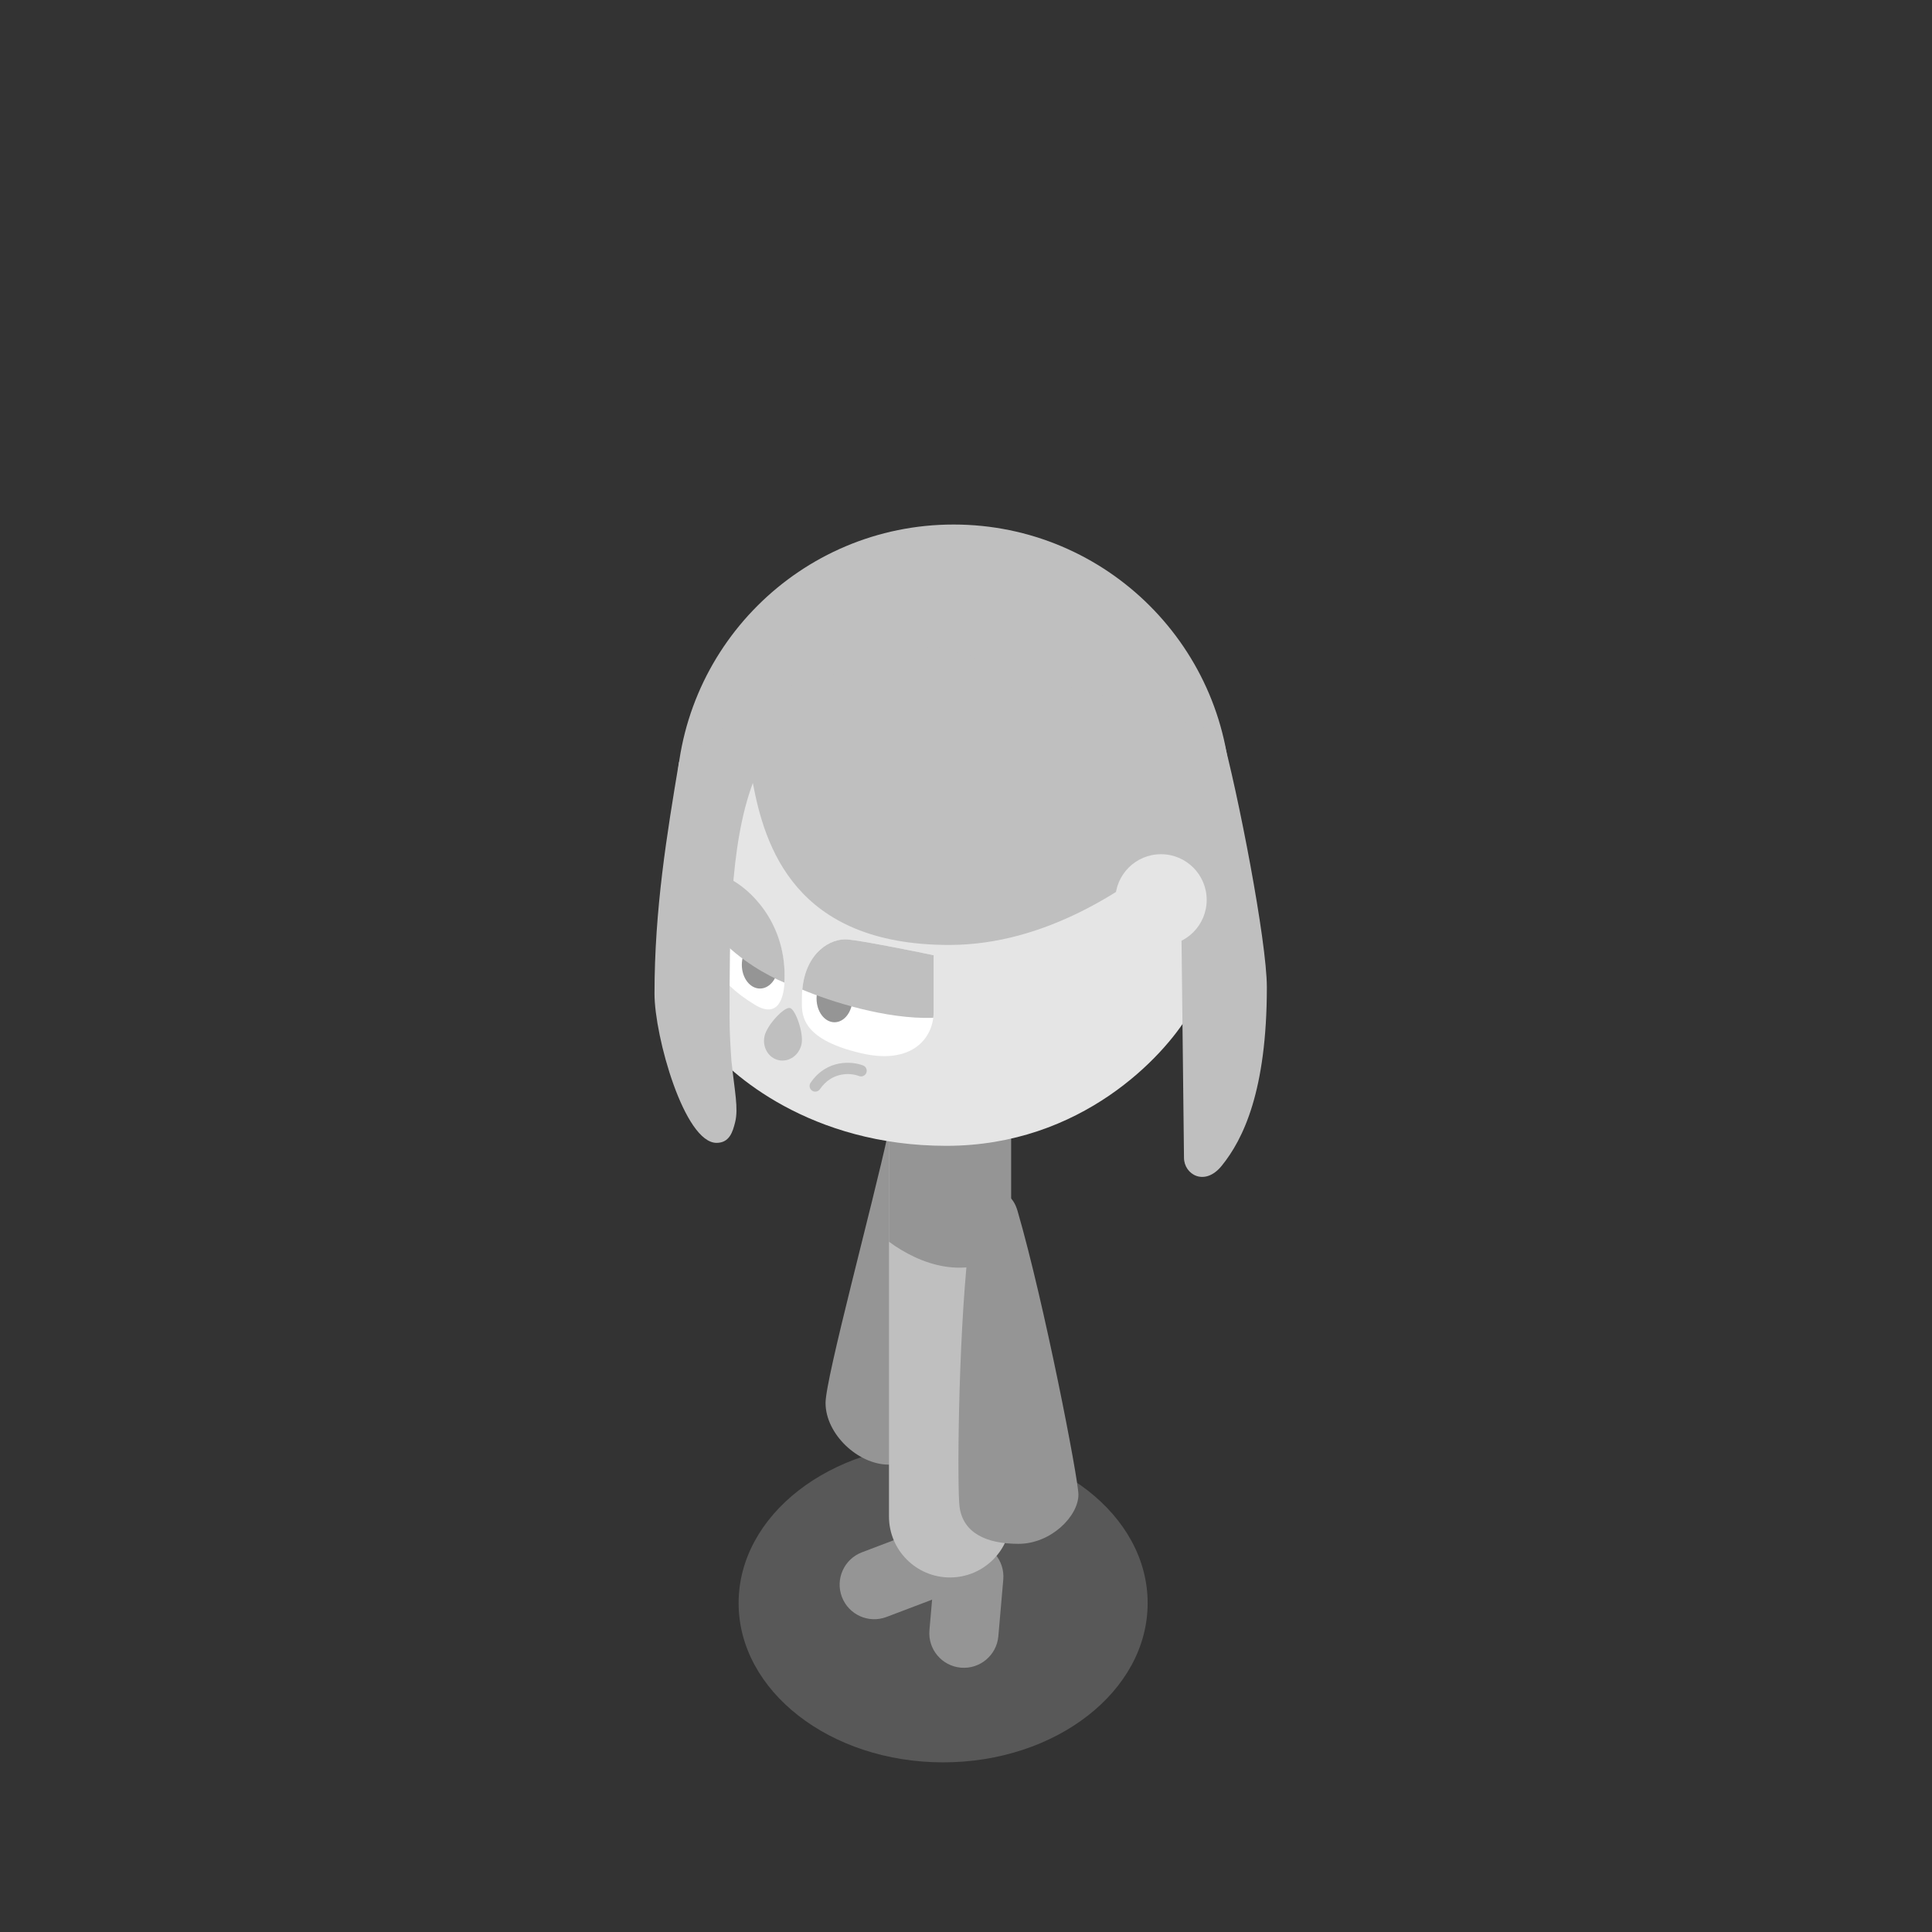 <svg width="1080" height="1080" viewBox="0 0 1080 1080" fill="none" xmlns="http://www.w3.org/2000/svg"><rect x="0" y="0" width="1080" height="1080" fill="#333333" stroke="none"/><path d="M641.545 896.149C641.545 945.313 590.358 985.168 527.215 985.168C464.072 985.168 412.885 945.313 412.885 896.149C412.885 846.985 464.072 807.13 527.215 807.13C590.358 807.13 641.545 846.985 641.545 896.149Z" fill="#AFAFAF" fill-opacity="0.3"/><path d="M511.805 856.362C521.787 852.571 532.952 857.59 536.743 867.572V867.572C540.534 877.553 535.515 888.719 525.534 892.51L495.561 903.893C485.58 907.684 474.415 902.666 470.623 892.684V892.684C466.832 882.702 471.851 871.537 481.833 867.746L511.805 856.362Z" fill="#959595"/><path d="M560.839 882.987C561.765 872.35 553.892 862.976 543.255 862.051V862.051C532.617 861.125 523.244 868.998 522.318 879.635L519.563 911.3C518.637 921.938 526.51 931.311 537.147 932.237V932.237C547.785 933.162 557.158 925.29 558.084 914.652L560.839 882.987Z" fill="#959595"/><path d="M461.487 784.243C461.487 770.294 488.029 672.572 496.553 633.049L510.503 681.871C514.765 722.428 510.387 818.729 496.748 818.729C479.698 818.729 461.487 801.68 461.487 784.243Z" fill="#959595"/><path d="M496.941 602.051C496.941 583.219 512.208 567.953 531.04 567.953V567.953C549.872 567.953 565.138 583.219 565.138 602.051V847.714C565.138 866.546 549.872 881.813 531.04 881.813V881.813C512.208 881.813 496.941 866.546 496.941 847.714V602.051Z" fill="#BFBFBF"/><path d="M602.845 835.506C602.845 826.702 583.706 728.133 568.838 676.989C564.846 663.256 554.741 667.048 551.59 667.652C544.991 668.917 544.28 669.527 541.244 698.037C535.416 752.756 535.118 832.733 536.392 842.286C538.329 856.817 551.116 863.017 569.328 863.017C587.539 863.017 602.845 847.517 602.845 835.506Z" fill="#959595"/><path fill-rule="evenodd" clip-rule="evenodd" d="M565.138 698.803C540.697 717.048 513.857 706.611 496.941 694.123V602.048C496.941 583.216 512.208 567.949 531.04 567.949C549.872 567.949 565.138 583.216 565.138 602.048V698.803Z" fill="#959595"/><path d="M688.113 448.262C688.113 533.893 618.695 603.311 533.063 603.311C447.432 603.311 378.014 533.893 378.014 448.262C378.014 362.631 447.432 293.213 533.063 293.213C618.695 293.213 688.113 362.631 688.113 448.262Z" fill="#BFBFBF"/><path d="M529.013 640.523C453.18 640.523 407.675 600.34 394.402 582.838L384.888 446.113L432.812 412.637H603.366L680.891 480.999L664.329 567.334C650.821 590.004 604.846 640.523 529.013 640.523Z" fill="#E5E5E5"/><path d="M438.62 546.216C438.62 515.065 418.417 497.176 408.315 492.125L401.796 503.401V543.397C404.086 547.802 410.429 554.674 422.058 561.721C434.655 569.356 438.62 558.726 438.62 546.216Z" fill="white"/><path d="M481.394 588.761C445.979 580.48 448.27 565.856 448.27 558.103C448.27 533.436 463.775 524.274 473.818 525.155C481.853 525.86 509.233 531.322 521.919 533.965V565.504C521.919 580.48 509.726 595.386 481.394 588.761Z" fill="white"/><path d="M448.06 583.692C446.735 589.866 441.028 593.878 435.311 592.651C429.595 591.425 426.034 585.426 427.358 579.251C428.683 573.077 438.281 562.765 441.57 563.47C444.64 564.129 449.384 577.517 448.06 583.692Z" fill="#BFBFBF"/><path d="M476.53 558.175C476.53 565.506 472.037 571.448 466.494 571.448C460.952 571.448 456.458 565.506 456.458 558.175C456.458 550.845 460.952 544.902 466.494 544.902C472.037 544.902 476.53 550.845 476.53 558.175Z" fill="#959595"/><path d="M434.975 539.33C434.975 546.66 430.433 552.603 424.831 552.603C419.229 552.603 414.688 546.66 414.688 539.33C414.688 531.999 419.229 526.057 424.831 526.057C430.433 526.057 434.975 531.999 434.975 539.33Z" fill="#959595"/><path fill-rule="evenodd" clip-rule="evenodd" d="M521.698 568.978C495.292 569.861 464.284 559.832 448.486 553.212C450.387 532.218 464.47 524.335 473.82 525.155C481.854 525.86 509.235 531.322 521.92 533.965V565.504C521.92 566.665 521.847 567.827 521.698 568.978Z" fill="#BFBFBF"/><path fill-rule="evenodd" clip-rule="evenodd" d="M438.495 549.297C438.58 548.092 438.62 546.851 438.62 545.591C438.62 514.44 418.417 496.551 408.315 491.5L401.796 502.776V523.923C413.445 536.805 429.26 545.499 438.495 549.297Z" fill="#BFBFBF"/><path d="M365.871 555.458C365.871 508.238 372.807 466.326 379.57 425.922L430.167 386.593L522.844 360.869L682.784 409.503C692.042 442.968 708.18 526.14 708.18 551.864C708.18 609.831 694.944 636.859 682.963 651.659C673.378 663.499 661.859 656.488 661.859 647.188L660.45 522.966L652.522 478.213C630.146 495.979 585.233 528.233 530.609 528.233C443.923 528.233 427.431 472.395 420.842 437.713C407.803 472.776 407.836 522.114 407.836 569.157C407.836 577.863 408.373 585.469 408.876 593.088C410.704 610.243 412.852 619.619 410.957 627.249C409.615 632.653 407.836 638.867 400.553 638.867C382.581 638.867 365.871 579.42 365.871 555.458Z" fill="#BFBFBF"/><path d="M674.546 503.056C674.546 517.166 663.108 528.604 648.998 528.604C634.888 528.604 623.45 517.166 623.45 503.056C623.45 488.946 634.888 477.508 648.998 477.508C663.108 477.508 674.546 488.946 674.546 503.056Z" fill="#E5E5E5"/><path fill-rule="evenodd" clip-rule="evenodd" d="M453.121 605.27C462.258 591.924 476.487 593.255 482.483 595.6C484.114 596.238 484.92 598.077 484.282 599.708C483.644 601.34 481.805 602.145 480.173 601.507C475.775 599.788 465.215 598.833 458.355 608.853C457.366 610.298 455.392 610.668 453.947 609.678C452.501 608.689 452.132 606.715 453.121 605.27Z" fill="#BFBFBF"/></svg>